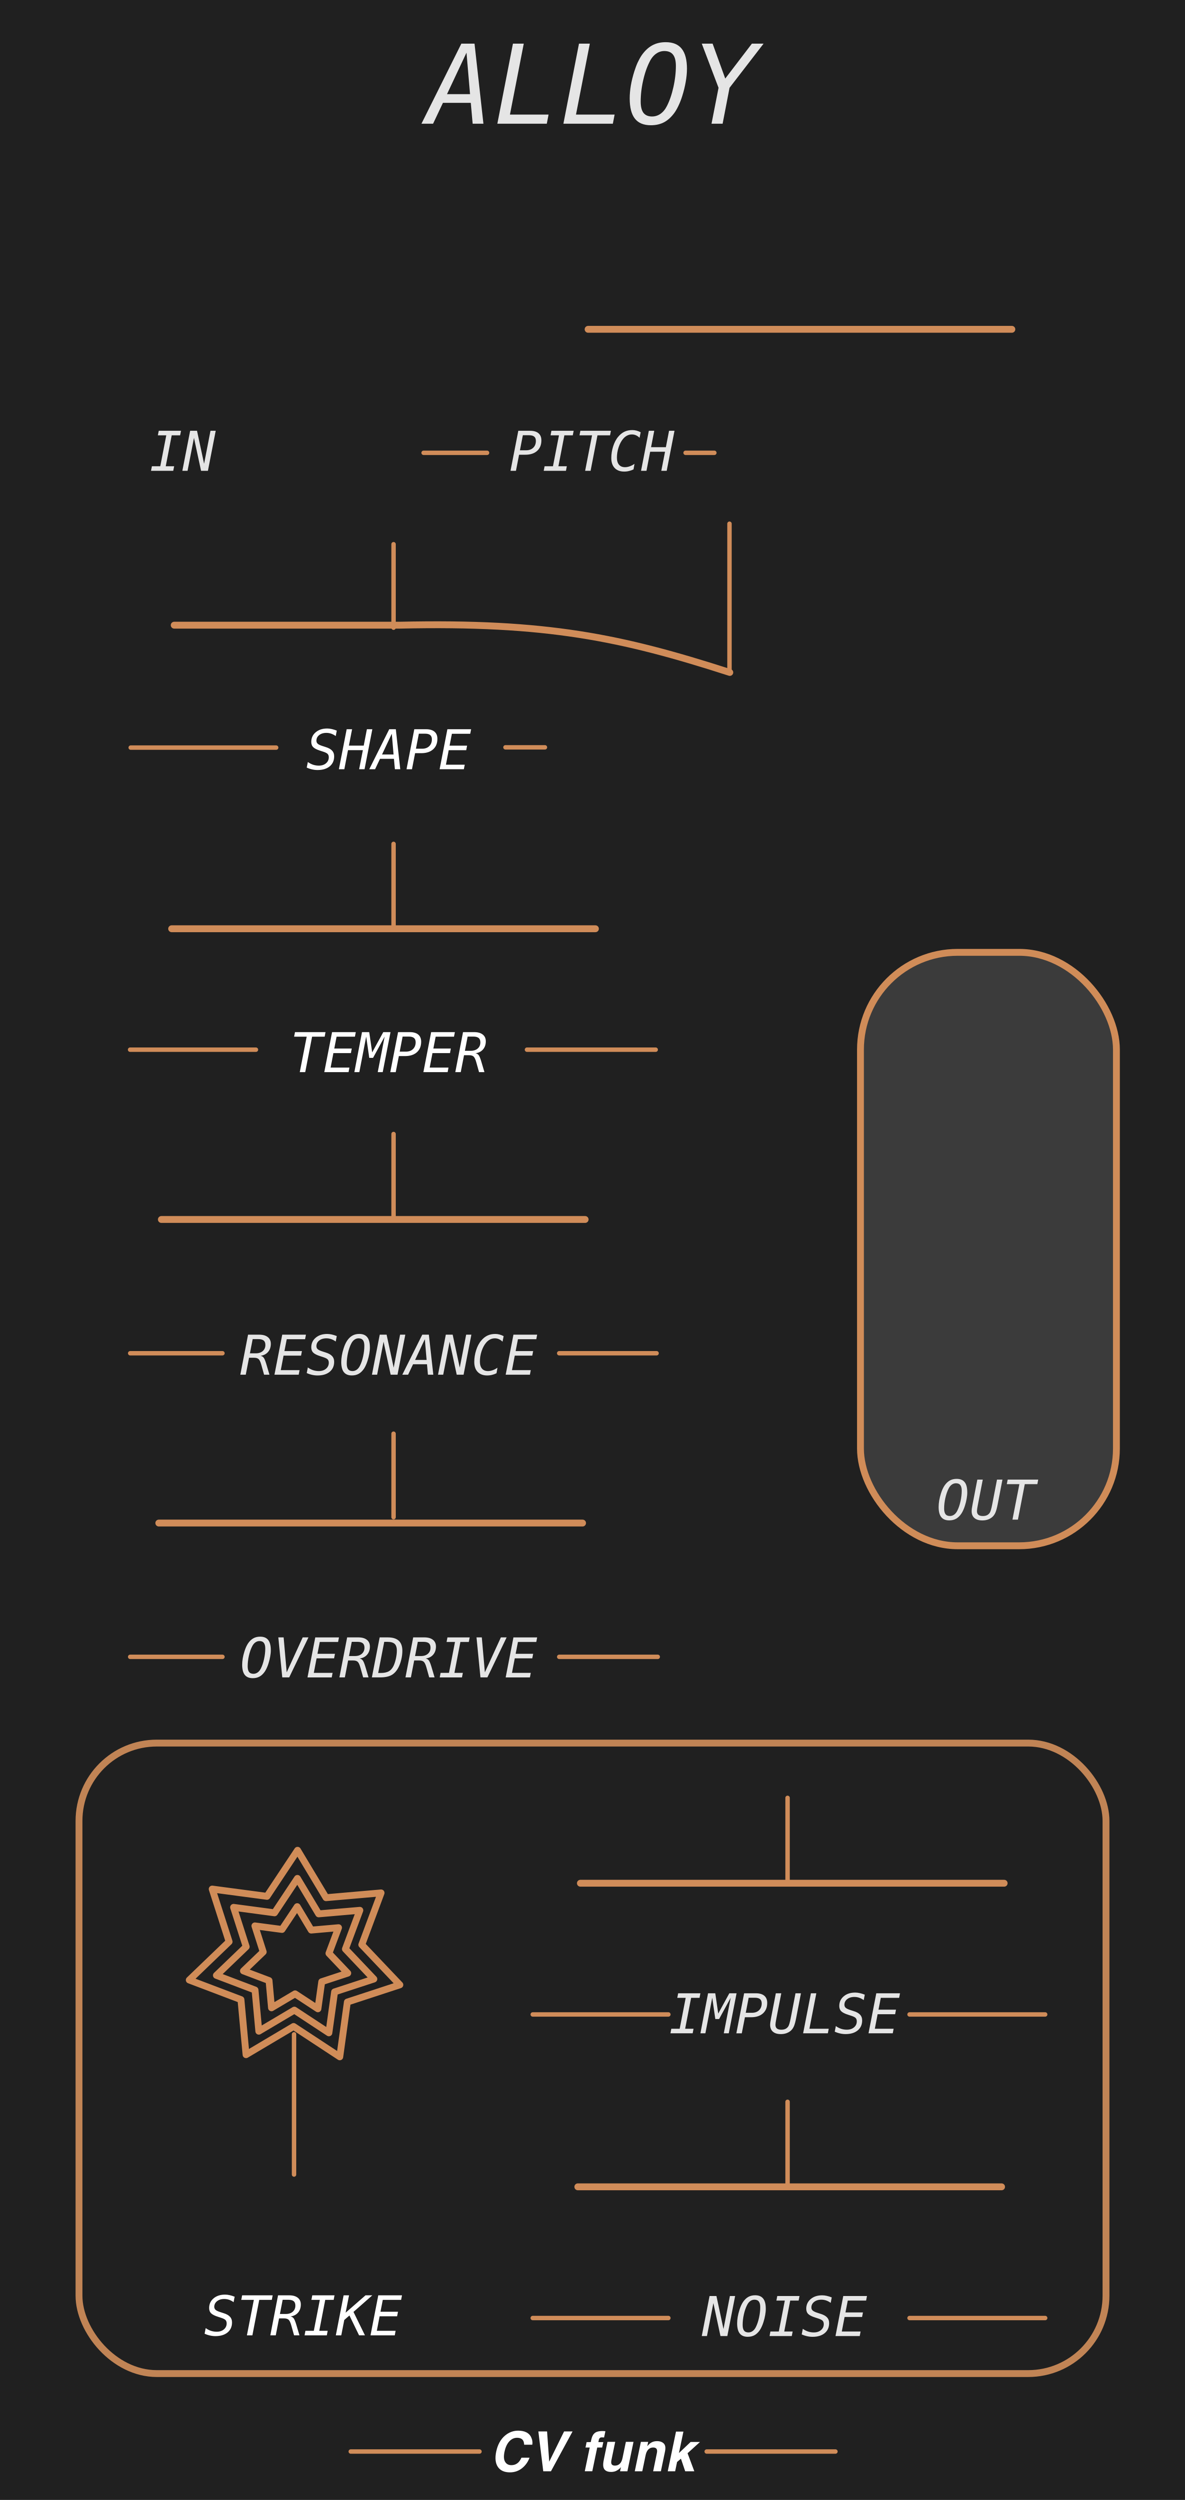 <?xml version="1.0" encoding="UTF-8" standalone="no"?>
<!-- Created with Inkscape (http://www.inkscape.org/) -->

<svg
   width="60.96mm"
   height="128.5mm"
   viewBox="0 0 60.96 128.5"
   version="1.1"
   id="svg8"
   inkscape:version="1.2 (dc2aeda, 2022-05-15)"
   sodipodi:docname="Alloy-dark.svg"
   xml:space="preserve"
   xmlns:inkscape="http://www.inkscape.org/namespaces/inkscape"
   xmlns:sodipodi="http://sodipodi.sourceforge.net/DTD/sodipodi-0.dtd"
   xmlns="http://www.w3.org/2000/svg"
   xmlns:svg="http://www.w3.org/2000/svg"
   xmlns:rdf="http://www.w3.org/1999/02/22-rdf-syntax-ns#"
   xmlns:cc="http://creativecommons.org/ns#"
   xmlns:dc="http://purl.org/dc/elements/1.1/"><defs
     id="defs2"><linearGradient
       id="_Linear1"
       x1="0"
       y1="0"
       x2="1"
       y2="-0.003"
       gradientUnits="userSpaceOnUse"
       gradientTransform="matrix(75.073,292.271,-293.023,74.88,36.974,42.144)"><stop
         offset="0"
         style="stop-color:#e6e6e6;stop-opacity:1"
         id="stop1" /><stop
         offset="1"
         style="stop-color:#e6e6e6;stop-opacity:0"
         id="stop2" /></linearGradient></defs><sodipodi:namedview
     id="base"
     pagecolor="#ffffff"
     bordercolor="#666666"
     borderopacity="1.0"
     inkscape:pageopacity="0.0"
     inkscape:pageshadow="2"
     inkscape:zoom="2.155626"
     inkscape:cx="115.04779"
     inkscape:cy="224.52874"
     inkscape:document-units="mm"
     inkscape:current-layer="svg8"
     showgrid="false"
     units="mm"
     inkscape:snap-bbox="true"
     inkscape:snap-page="true"
     inkscape:bbox-nodes="false"
     inkscape:snap-bbox-edge-midpoints="false"
     inkscape:window-width="1432"
     inkscape:window-height="916"
     inkscape:window-x="22"
     inkscape:window-y="38"
     inkscape:window-maximized="0"
     inkscape:snap-bbox-midpoints="true"
     inkscape:snap-nodes="false"
     inkscape:showpageshadow="2"
     inkscape:pagecheckerboard="0"
     inkscape:deskcolor="#d1d1d1"
     showguides="true" /><rect
     id="rect1"
     x="-0.1"
     y="-0.536"
     width="61.211"
     height="129.943"
     style="clip-rule:evenodd;display:inline;fill:#202020;fill-rule:evenodd;stroke-width:0.388;stroke-linejoin:round;stroke-miterlimit:1.5" /><rect
     style="fill:#3b3b3b;fill-opacity:1;stroke:#d08c58;stroke-width:0.353;stroke-linejoin:round;stroke-dasharray:none;stroke-opacity:1"
     id="rect2036"
     width="13.167"
     height="30.503"
     x="44.265"
     y="48.952"
     rx="5"
     ry="5" /><path
     id="path128"
     d="m 27.325,125.28 c 0.06,0.127 0.079,0.254 0.058,0.382 H 26.965 c -0.006,-0.098 -0.026,-0.172 -0.058,-0.222 -0.057,-0.089 -0.161,-0.134 -0.311,-0.134 -0.152,0 -0.286,0.063 -0.4,0.188 -0.114,0.125 -0.195,0.303 -0.243,0.532 -0.048,0.23 -0.038,0.401 0.032,0.516 0.069,0.114 0.175,0.171 0.318,0.171 0.147,0 0.27,-0.049 0.368,-0.147 0.054,-0.052 0.105,-0.132 0.155,-0.237 h 0.415 c -0.083,0.223 -0.213,0.405 -0.391,0.545 -0.178,0.139 -0.384,0.209 -0.618,0.209 -0.289,0 -0.496,-0.094 -0.622,-0.283 -0.125,-0.19 -0.153,-0.45 -0.084,-0.781 0.074,-0.357 0.225,-0.633 0.453,-0.826 0.199,-0.168 0.424,-0.253 0.676,-0.253 0.338,0 0.561,0.113 0.67,0.339 z"
     style="clip-rule:evenodd;fill:#ffffff;fill-rule:nonzero;stroke-width:0.356;stroke-linejoin:round;stroke-miterlimit:1.5" /><path
     id="path129"
     d="m 28.254,126.534 0.764,-1.554 h 0.436 l -1.111,2.047 h -0.396 l -0.252,-2.047 h 0.448 z"
     style="clip-rule:evenodd;fill:#ffffff;fill-rule:nonzero;stroke-width:0.356;stroke-linejoin:round;stroke-miterlimit:1.5" /><path
     id="path130"
     d="m 31.036,125.527 -0.059,0.279 h -0.254 l -0.254,1.22 h -0.386 l 0.254,-1.22 h -0.217 l 0.058,-0.279 h 0.213 l 0.02,-0.097 c 0.034,-0.162 0.084,-0.274 0.15,-0.335 0.076,-0.09 0.22,-0.136 0.436,-0.136 0.025,0 0.047,7.1e-4 0.066,0.002 0.02,10e-4 0.047,0.004 0.081,0.006 l -0.068,0.323 c -0.021,-0.003 -0.057,-0.005 -0.108,-0.006 -0.051,-0.001 -0.089,0.01 -0.114,0.035 -0.025,0.025 -0.04,0.052 -0.046,0.081 -0.006,0.03 -0.015,0.072 -0.027,0.128 z"
     style="clip-rule:evenodd;fill:#ffffff;fill-rule:nonzero;stroke-width:0.356;stroke-linejoin:round;stroke-miterlimit:1.5" /><path
     id="path131"
     d="m 31.943,126.813 c -0.004,0.005 -0.016,0.018 -0.036,0.042 -0.019,0.023 -0.04,0.043 -0.064,0.061 -0.073,0.056 -0.14,0.093 -0.201,0.114 -0.061,0.02 -0.13,0.031 -0.206,0.031 -0.219,0 -0.351,-0.08 -0.393,-0.241 -0.024,-0.089 -0.017,-0.22 0.019,-0.393 l 0.189,-0.913 h 0.397 l -0.189,0.913 c -0.018,0.086 -0.022,0.151 -0.011,0.194 0.019,0.077 0.081,0.115 0.184,0.115 0.133,0 0.235,-0.055 0.307,-0.164 0.038,-0.059 0.067,-0.137 0.087,-0.234 l 0.171,-0.824 h 0.393 l -0.315,1.513 h -0.377 z"
     style="clip-rule:evenodd;fill:#ffffff;fill-rule:nonzero;stroke-width:0.356;stroke-linejoin:round;stroke-miterlimit:1.5" /><path
     id="path132"
     d="m 33.789,126.106 c 0.017,-0.08 0.02,-0.141 0.007,-0.183 -0.022,-0.078 -0.086,-0.117 -0.193,-0.117 -0.132,0 -0.234,0.057 -0.306,0.171 -0.038,0.061 -0.067,0.137 -0.086,0.231 l -0.17,0.819 h -0.386 l 0.314,-1.511 h 0.375 l -0.046,0.221 c 0.066,-0.077 0.125,-0.134 0.177,-0.168 0.092,-0.061 0.2,-0.091 0.322,-0.091 0.154,0 0.27,0.041 0.351,0.123 0.08,0.082 0.101,0.218 0.062,0.407 l -0.212,1.019 h -0.398 z"
     style="clip-rule:evenodd;fill:#ffffff;fill-rule:nonzero;stroke-width:0.356;stroke-linejoin:round;stroke-miterlimit:1.5" /><path
     id="path133"
     d="m 34.83,126.551 -0.098,0.476 h -0.381 l 0.425,-2.04 h 0.381 l -0.23,1.103 0.602,-0.57 h 0.481 l -0.64,0.58 0.347,0.927 h -0.468 l -0.22,-0.647 z"
     style="clip-rule:evenodd;fill:#ffffff;fill-rule:nonzero;stroke-width:0.356;stroke-linejoin:round;stroke-miterlimit:1.5" /><path
     id="path134"
     d="m 18.044,126.012 h 6.622"
     style="clip-rule:evenodd;fill:none;fill-rule:evenodd;stroke:#d08c59;stroke-width:0.228px;stroke-linecap:round;stroke-linejoin:round;stroke-miterlimit:1.5" /><path
     id="path135"
     d="m 36.355,126.012 h 6.622"
     style="clip-rule:evenodd;fill:none;fill-rule:evenodd;stroke:#d08c59;stroke-width:0.228px;stroke-linecap:round;stroke-linejoin:round;stroke-miterlimit:1.5" /><g
     aria-label="ALLOY"
     id="text468"
     style="font-style:italic;font-size:5.644px;font-family:Menlo;-inkscape-font-specification:'Menlo Italic';text-align:center;text-anchor:middle;fill:#e5e5e5;stroke-width:0.706;stroke-linecap:round;stroke-linejoin:round;paint-order:fill markers stroke"><path
       d="m 23.998,2.707 -1.003,2.133 h 1.185 z M 23.733,2.244 h 0.678 l 0.458,4.115 h -0.554 l -0.096,-1.072 h -1.433 l -0.507,1.072 h -0.598 z"
       id="path520" /><path
       d="m 26.387,2.244 h 0.557 L 26.233,5.89 h 1.987 l -0.091,0.469 h -2.544 z"
       id="path522" /><path
       d="m 29.785,2.244 h 0.557 l -0.711,3.646 h 1.987 l -0.091,0.469 h -2.544 z"
       id="path524" /><path
       d="m 33.55,5.987 q 0.234,0 0.433,-0.141 0.198,-0.141 0.328,-0.402 0.204,-0.4 0.331,-0.967 0.127,-0.568 0.127,-1.091 0,-0.391 -0.146,-0.576 -0.143,-0.187 -0.446,-0.187 -0.234,0 -0.43,0.141 -0.196,0.141 -0.325,0.402 -0.209,0.405 -0.336,0.967 -0.127,0.562 -0.127,1.086 0,0.394 0.143,0.582 0.146,0.187 0.449,0.187 z M 35.339,3.547 q 0,0.303 -0.063,0.659 -0.061,0.356 -0.179,0.73 -0.08,0.254 -0.174,0.455 -0.091,0.201 -0.198,0.364 -0.243,0.35 -0.543,0.518 -0.3,0.165 -0.7,0.165 -0.554,0 -0.821,-0.339 -0.267,-0.339 -0.267,-1.045 0,-0.306 0.058,-0.656 0.061,-0.353 0.179,-0.728 0.08,-0.254 0.171,-0.455 0.094,-0.201 0.201,-0.364 0.243,-0.35 0.543,-0.515 0.3,-0.168 0.7,-0.168 0.557,0 0.824,0.339 0.27,0.336 0.27,1.039 z"
       id="path526" /><path
       d="m 36.102,2.244 h 0.557 l 0.65,1.794 1.37,-1.794 h 0.601 l -1.75,2.268 -0.356,1.847 h -0.571 l 0.361,-1.847 z"
       id="path528" /></g><g
     aria-label="IN"
     id="text744"
     style="font-style:italic;font-size:2.822px;font-family:Menlo;-inkscape-font-specification:'Menlo Italic';text-align:center;text-anchor:middle;opacity:1;fill:#e5e5e5;stroke-width:0.706;stroke-linecap:round;stroke-linejoin:round;paint-order:fill markers stroke"><path
       d="m 8.167,22.143 h 1.144 l -0.045,0.234 h -0.433 l -0.307,1.589 h 0.433 L 8.912,24.2 H 7.769 l 0.045,-0.234 h 0.431 l 0.309,-1.589 h -0.433 z"
       id="path1691" /><path
       d="m 9.782,22.143 h 0.353 l 0.364,1.694 0.329,-1.694 h 0.269 L 10.696,24.2 H 10.343 L 9.979,22.507 9.648,24.2 H 9.381 Z"
       id="path1693" /></g><g
     aria-label="PITCH"
     id="text748"
     style="font-style:italic;font-size:2.822px;font-family:Menlo;-inkscape-font-specification:'Menlo Italic';text-align:center;text-anchor:middle;opacity:1;fill:#e5e5e5;stroke-width:0.706;stroke-linecap:round;stroke-linejoin:round;paint-order:fill markers stroke"><path
       d="m 26.897,22.372 -0.15,0.773 h 0.322 q 0.227,0 0.362,-0.131 0.136,-0.132 0.136,-0.351 0,-0.149 -0.085,-0.219 -0.085,-0.072 -0.265,-0.072 z M 26.663,22.143 h 0.606 q 0.284,0 0.433,0.127 0.149,0.127 0.149,0.367 0,0.343 -0.22,0.54 -0.22,0.197 -0.606,0.197 H 26.703 l -0.161,0.827 h -0.28 z"
       id="path1696" /><path
       d="m 28.367,22.143 h 1.144 l -0.045,0.234 h -0.433 l -0.307,1.589 h 0.433 l -0.045,0.234 h -1.144 l 0.045,-0.234 h 0.431 l 0.309,-1.589 h -0.433 z"
       id="path1698" /><path
       d="m 29.856,22.143 h 1.571 l -0.045,0.234 h -0.646 L 30.382,24.2 h -0.281 l 0.356,-1.823 h -0.646 z"
       id="path1700" /><path
       d="m 32.59,24.127 q -0.116,0.057 -0.234,0.084 -0.117,0.029 -0.243,0.029 -0.317,0 -0.492,-0.183 -0.174,-0.183 -0.174,-0.514 0,-0.303 0.096,-0.601 0.096,-0.298 0.254,-0.486 0.147,-0.179 0.325,-0.265 0.178,-0.085 0.405,-0.085 0.11,0 0.219,0.029 0.109,0.029 0.212,0.084 l -0.057,0.285 q -0.088,-0.087 -0.186,-0.13 -0.098,-0.043 -0.208,-0.043 -0.131,0 -0.243,0.057 -0.112,0.055 -0.209,0.169 -0.143,0.169 -0.232,0.434 -0.087,0.265 -0.087,0.531 0,0.238 0.107,0.365 0.107,0.127 0.31,0.127 0.117,0 0.241,-0.044 0.125,-0.044 0.247,-0.128 z"
       id="path1702" /><path
       d="m 33.378,22.143 h 0.278 l -0.163,0.843 h 0.762 L 34.418,22.143 h 0.28 l -0.401,2.057 H 34.019 l 0.192,-0.98 h -0.765 l -0.189,0.98 h -0.28 z"
       id="path1704" /></g><g
     aria-label="SHAPE"
     id="text752"
     style="font-style:italic;font-size:2.822px;font-family:Menlo;-inkscape-font-specification:'Menlo Italic';text-align:center;text-anchor:middle;opacity:1;fill:#ffffff;stroke-width:0.706;stroke-linecap:round;stroke-linejoin:round;paint-order:fill markers stroke"><path
       d="m 17.325,37.553 -0.054,0.282 q -0.112,-0.081 -0.232,-0.123 -0.12,-0.041 -0.248,-0.041 -0.227,0 -0.371,0.113 -0.143,0.113 -0.143,0.288 0,0.098 0.068,0.158 0.068,0.061 0.245,0.116 l 0.167,0.054 q 0.225,0.069 0.328,0.185 0.105,0.114 0.105,0.292 0,0.324 -0.229,0.514 -0.229,0.189 -0.624,0.189 -0.143,0 -0.282,-0.032 -0.138,-0.03 -0.276,-0.092 l 0.057,-0.288 q 0.135,0.095 0.273,0.141 0.139,0.045 0.294,0.045 0.227,0 0.369,-0.121 0.142,-0.121 0.142,-0.307 0,-0.113 -0.061,-0.175 -0.061,-0.062 -0.244,-0.119 l -0.139,-0.045 q -0.254,-0.08 -0.356,-0.181 -0.101,-0.102 -0.101,-0.269 0,-0.305 0.227,-0.497 0.227,-0.194 0.594,-0.194 0.11,0 0.234,0.028 0.125,0.028 0.256,0.08 z"
       id="path1707"
       style="fill:#ffffff" /><path
       d="m 17.834,37.483 h 0.278 l -0.163,0.843 h 0.762 l 0.163,-0.843 h 0.28 l -0.401,2.057 h -0.278 l 0.192,-0.98 h -0.765 l -0.189,0.98 h -0.28 z"
       id="path1709"
       style="fill:#ffffff" /><path
       d="m 20.155,37.715 -0.502,1.067 h 0.593 z m -0.132,-0.232 h 0.339 l 0.229,2.057 h -0.277 l -0.048,-0.536 h -0.717 l -0.254,0.536 h -0.299 z"
       id="path1711"
       style="fill:#ffffff" /><path
       d="m 21.547,37.712 -0.15,0.773 h 0.322 q 0.227,0 0.362,-0.131 0.136,-0.132 0.136,-0.351 0,-0.149 -0.085,-0.219 -0.085,-0.072 -0.265,-0.072 z m -0.234,-0.229 h 0.606 q 0.284,0 0.433,0.127 0.149,0.127 0.149,0.367 0,0.343 -0.22,0.54 -0.22,0.197 -0.606,0.197 h -0.321 l -0.161,0.827 h -0.28 z"
       id="path1713"
       style="fill:#ffffff" /><path
       d="m 23.015,37.483 h 1.22 l -0.045,0.234 h -0.943 l -0.119,0.609 h 0.9 l -0.044,0.234 h -0.901 l -0.143,0.746 h 0.967 l -0.045,0.234 h -1.247 z"
       id="path1715"
       style="fill:#ffffff" /></g><g
     aria-label="RESONANCE"
     id="text760"
     style="font-style:italic;font-size:2.822px;font-family:Menlo;-inkscape-font-specification:'Menlo Italic';text-align:center;text-anchor:middle;opacity:1;fill:#e5e5e5;stroke-width:0.706;stroke-linecap:round;stroke-linejoin:round;paint-order:fill markers stroke"><path
       d="m 13.402,69.69 q 0.099,0.019 0.158,0.092 0.061,0.073 0.135,0.317 l 0.167,0.562 h -0.277 l -0.146,-0.52 q -0.061,-0.215 -0.136,-0.282 -0.074,-0.068 -0.226,-0.068 H 12.812 l -0.169,0.87 H 12.363 l 0.398,-2.057 h 0.573 q 0.285,0 0.441,0.124 0.157,0.123 0.157,0.347 0,0.252 -0.143,0.418 -0.142,0.165 -0.387,0.197 z m -0.404,-0.857 -0.141,0.73 h 0.302 q 0.225,0 0.358,-0.117 0.135,-0.119 0.135,-0.314 0,-0.154 -0.087,-0.226 -0.087,-0.073 -0.274,-0.073 z"
       id="path1733" /><path
       d="m 14.519,68.604 h 1.22 l -0.045,0.234 h -0.943 l -0.119,0.609 h 0.9 l -0.044,0.234 h -0.901 l -0.143,0.746 h 0.967 l -0.045,0.234 h -1.247 z"
       id="path1735" /><path
       d="m 17.325,68.674 -0.054,0.282 q -0.112,-0.081 -0.232,-0.123 -0.12,-0.041 -0.248,-0.041 -0.227,0 -0.371,0.113 -0.143,0.113 -0.143,0.288 0,0.098 0.068,0.158 0.068,0.061 0.245,0.116 l 0.167,0.054 q 0.225,0.069 0.328,0.185 0.105,0.114 0.105,0.292 0,0.324 -0.229,0.514 -0.229,0.189 -0.624,0.189 -0.143,0 -0.282,-0.032 -0.138,-0.03 -0.276,-0.092 l 0.057,-0.288 q 0.135,0.095 0.273,0.141 0.139,0.045 0.294,0.045 0.227,0 0.369,-0.121 0.142,-0.121 0.142,-0.307 0,-0.113 -0.061,-0.175 -0.061,-0.062 -0.244,-0.119 l -0.139,-0.045 q -0.254,-0.08 -0.356,-0.181 -0.101,-0.102 -0.101,-0.269 0,-0.305 0.227,-0.497 0.227,-0.194 0.594,-0.194 0.11,0 0.234,0.028 0.125,0.028 0.256,0.08 z"
       id="path1737" /><path
       d="m 18.135,70.475 q 0.117,0 0.216,-0.07 0.099,-0.07 0.164,-0.201 0.102,-0.2 0.165,-0.484 0.063,-0.284 0.063,-0.546 0,-0.196 -0.073,-0.288 -0.072,-0.094 -0.223,-0.094 -0.117,0 -0.215,0.07 -0.098,0.07 -0.163,0.201 -0.105,0.203 -0.168,0.484 -0.063,0.281 -0.063,0.543 0,0.197 0.072,0.291 0.073,0.094 0.225,0.094 z m 0.894,-1.22 q 0,0.152 -0.032,0.329 -0.03,0.178 -0.09,0.365 -0.04,0.127 -0.087,0.227 -0.045,0.101 -0.099,0.182 -0.121,0.175 -0.271,0.259 -0.15,0.083 -0.35,0.083 -0.277,0 -0.411,-0.169 -0.134,-0.169 -0.134,-0.522 0,-0.153 0.029,-0.328 0.03,-0.176 0.09,-0.364 0.04,-0.127 0.085,-0.227 0.047,-0.101 0.101,-0.182 0.121,-0.175 0.271,-0.258 0.15,-0.084 0.35,-0.084 0.278,0 0.412,0.169 0.135,0.168 0.135,0.52 z"
       id="path1739" /><path
       d="m 19.535,68.604 h 0.353 l 0.364,1.694 0.329,-1.694 h 0.269 l -0.401,2.057 h -0.353 l -0.364,-1.694 -0.331,1.694 h -0.267 z"
       id="path1741" /><path
       d="m 21.855,68.836 -0.502,1.067 h 0.593 z m -0.132,-0.232 h 0.339 l 0.229,2.057 h -0.277 l -0.048,-0.536 h -0.717 l -0.254,0.536 H 20.696 Z"
       id="path1743" /><path
       d="m 22.934,68.604 h 0.353 l 0.364,1.694 0.329,-1.694 h 0.269 l -0.401,2.057 h -0.353 l -0.364,-1.694 -0.331,1.694 h -0.267 z"
       id="path1745" /><path
       d="m 25.541,70.588 q -0.116,0.057 -0.234,0.084 -0.117,0.029 -0.243,0.029 -0.317,0 -0.492,-0.183 -0.174,-0.183 -0.174,-0.514 0,-0.303 0.096,-0.601 0.096,-0.298 0.254,-0.486 0.147,-0.179 0.325,-0.265 0.178,-0.085 0.405,-0.085 0.11,0 0.219,0.029 0.109,0.029 0.212,0.084 l -0.057,0.285 q -0.088,-0.087 -0.186,-0.13 -0.098,-0.043 -0.208,-0.043 -0.131,0 -0.243,0.057 -0.112,0.055 -0.209,0.169 -0.143,0.169 -0.232,0.434 -0.087,0.265 -0.087,0.531 0,0.238 0.107,0.365 0.107,0.127 0.31,0.127 0.117,0 0.241,-0.044 0.125,-0.044 0.247,-0.128 z"
       id="path1747" /><path
       d="m 26.413,68.604 h 1.22 l -0.045,0.234 h -0.943 l -0.119,0.609 h 0.9 l -0.044,0.234 h -0.901 l -0.143,0.746 h 0.967 l -0.045,0.234 h -1.247 z"
       id="path1749" /></g><g
     aria-label="OVERDRIVE"
     id="text764"
     style="font-style:italic;font-size:2.822px;font-family:Menlo;-inkscape-font-specification:'Menlo Italic';text-align:center;text-anchor:middle;opacity:1;fill:#e5e5e5;stroke-width:0.706;stroke-linecap:round;stroke-linejoin:round;paint-order:fill markers stroke"><path
       d="m 13.038,86.036 q 0.117,0 0.216,-0.07 0.099,-0.07 0.164,-0.201 0.102,-0.2 0.165,-0.484 0.063,-0.284 0.063,-0.546 0,-0.196 -0.073,-0.288 -0.072,-0.094 -0.223,-0.094 -0.117,0 -0.215,0.07 -0.098,0.07 -0.163,0.201 -0.105,0.203 -0.168,0.484 -0.063,0.281 -0.063,0.543 0,0.197 0.072,0.291 0.073,0.094 0.225,0.094 z m 0.894,-1.22 q 0,0.152 -0.032,0.329 -0.03,0.178 -0.09,0.365 -0.04,0.127 -0.087,0.227 -0.045,0.101 -0.099,0.182 -0.121,0.175 -0.271,0.259 -0.15,0.083 -0.35,0.083 -0.277,0 -0.411,-0.169 -0.134,-0.169 -0.134,-0.522 0,-0.153 0.029,-0.328 0.03,-0.176 0.09,-0.364 0.04,-0.127 0.085,-0.227 0.047,-0.101 0.101,-0.182 0.121,-0.175 0.271,-0.258 0.15,-0.084 0.35,-0.084 0.278,0 0.412,0.169 0.135,0.168 0.135,0.52 z"
       id="path1752" /><path
       d="m 14.748,85.96 0.824,-1.796 h 0.296 l -0.991,2.057 h -0.356 l -0.203,-2.057 h 0.273 z"
       id="path1754" /><path
       d="m 16.218,84.165 h 1.22 l -0.045,0.234 h -0.943 l -0.119,0.609 h 0.9 l -0.044,0.234 h -0.901 l -0.143,0.746 h 0.967 l -0.045,0.234 h -1.247 z"
       id="path1756" /><path
       d="m 18.499,85.25 q 0.099,0.019 0.158,0.092 0.061,0.073 0.135,0.317 l 0.167,0.562 h -0.277 l -0.146,-0.52 q -0.061,-0.215 -0.136,-0.282 -0.074,-0.068 -0.226,-0.068 H 17.909 l -0.169,0.87 H 17.46 l 0.398,-2.057 h 0.573 q 0.285,0 0.441,0.124 0.157,0.123 0.157,0.347 0,0.252 -0.143,0.418 -0.142,0.165 -0.387,0.197 z m -0.404,-0.857 -0.141,0.73 h 0.302 q 0.225,0 0.358,-0.117 0.135,-0.119 0.135,-0.314 0,-0.154 -0.087,-0.226 -0.087,-0.073 -0.274,-0.073 z"
       id="path1758" /><path
       d="m 19.589,85.993 q 0.255,0 0.409,-0.085 0.154,-0.087 0.248,-0.281 0.074,-0.158 0.121,-0.378 0.048,-0.22 0.048,-0.404 0,-0.243 -0.113,-0.347 -0.113,-0.105 -0.379,-0.105 h -0.157 l -0.311,1.6 z m 0.361,-1.829 q 0.376,0 0.562,0.171 0.187,0.171 0.187,0.518 0,0.223 -0.058,0.46 -0.058,0.237 -0.156,0.42 -0.143,0.263 -0.358,0.376 -0.214,0.112 -0.579,0.112 h -0.418 l 0.401,-2.057 z"
       id="path1760" /><path
       d="m 21.897,85.25 q 0.099,0.019 0.158,0.092 0.061,0.073 0.135,0.317 l 0.167,0.562 h -0.277 l -0.146,-0.52 q -0.061,-0.215 -0.136,-0.282 -0.074,-0.068 -0.226,-0.068 h -0.265 l -0.169,0.87 h -0.28 l 0.398,-2.057 h 0.573 q 0.285,0 0.441,0.124 0.157,0.123 0.157,0.347 0,0.252 -0.143,0.418 -0.142,0.165 -0.387,0.197 z m -0.404,-0.857 -0.141,0.73 h 0.302 q 0.225,0 0.358,-0.117 0.135,-0.119 0.135,-0.314 0,-0.154 -0.087,-0.226 -0.087,-0.073 -0.274,-0.073 z"
       id="path1762" /><path
       d="m 23.018,84.165 h 1.144 l -0.045,0.234 h -0.433 l -0.307,1.589 h 0.433 l -0.045,0.234 h -1.144 l 0.045,-0.234 h 0.431 l 0.309,-1.589 h -0.433 z"
       id="path1764" /><path
       d="m 24.943,85.96 0.824,-1.796 h 0.296 l -0.991,2.057 h -0.356 l -0.203,-2.057 h 0.273 z"
       id="path1766" /><path
       d="m 26.413,84.165 h 1.22 l -0.045,0.234 h -0.943 l -0.119,0.609 h 0.9 l -0.044,0.234 h -0.901 l -0.143,0.746 h 0.967 l -0.045,0.234 h -1.247 z"
       id="path1768" /></g><g
     aria-label="OUT"
     id="text768"
     style="font-style:italic;font-size:2.822px;font-family:Menlo;-inkscape-font-specification:'Menlo Italic';text-align:center;text-anchor:middle;opacity:1;fill:#e5e5e5;stroke-width:0.706;stroke-linecap:round;stroke-linejoin:round;paint-order:fill markers stroke"
     transform="translate(0.315)"><path
       d="m 48.551,77.925 q 0.117,0 0.216,-0.07 0.099,-0.07 0.164,-0.201 0.102,-0.2 0.165,-0.484 0.063,-0.284 0.063,-0.546 0,-0.196 -0.073,-0.288 -0.072,-0.094 -0.223,-0.094 -0.117,0 -0.215,0.07 -0.098,0.07 -0.163,0.201 -0.105,0.203 -0.168,0.484 -0.063,0.281 -0.063,0.543 0,0.197 0.072,0.291 0.073,0.094 0.225,0.094 z m 0.894,-1.22 q 0,0.152 -0.032,0.329 -0.03,0.178 -0.09,0.365 -0.04,0.127 -0.087,0.227 -0.045,0.101 -0.099,0.182 -0.121,0.175 -0.271,0.259 -0.15,0.083 -0.35,0.083 -0.277,0 -0.411,-0.169 -0.134,-0.169 -0.134,-0.522 0,-0.153 0.029,-0.328 0.03,-0.176 0.09,-0.364 0.04,-0.127 0.085,-0.227 0.047,-0.101 0.101,-0.182 0.121,-0.175 0.271,-0.258 0.15,-0.084 0.35,-0.084 0.278,0 0.412,0.169 0.135,0.168 0.135,0.52 z"
       id="path1812" /><path
       d="m 49.717,77.322 0.245,-1.268 h 0.28 l -0.247,1.268 q -0.003,0.018 -0.011,0.057 -0.041,0.212 -0.041,0.294 0,0.127 0.074,0.19 0.076,0.063 0.227,0.063 0.123,0 0.208,-0.039 0.085,-0.04 0.147,-0.125 0.03,-0.043 0.061,-0.146 0.032,-0.105 0.069,-0.294 l 0.245,-1.268 h 0.28 l -0.245,1.268 q -0.058,0.302 -0.124,0.444 -0.065,0.141 -0.172,0.227 -0.098,0.077 -0.223,0.119 -0.125,0.04 -0.271,0.04 -0.265,0 -0.408,-0.124 -0.142,-0.124 -0.142,-0.353 0,-0.051 0.011,-0.138 0.012,-0.087 0.037,-0.215 z"
       id="path1814" /><path
       d="m 51.523,76.054 h 1.571 l -0.045,0.234 h -0.646 l -0.353,1.823 h -0.281 l 0.356,-1.823 H 51.478 Z"
       id="path1816" /></g><g
     aria-label="IMPULSE"
     id="text772"
     style="font-style:italic;font-size:2.822px;font-family:Menlo;-inkscape-font-specification:'Menlo Italic';text-align:center;text-anchor:middle;opacity:1;fill:#e5e5e5;stroke-width:0.706;stroke-linecap:round;stroke-linejoin:round;paint-order:fill markers stroke"><path
       d="m 34.887,102.458 h 1.144 l -0.045,0.234 h -0.433 l -0.307,1.589 H 35.678 l -0.045,0.234 h -1.144 l 0.045,-0.234 h 0.431 l 0.309,-1.589 h -0.433 z"
       id="path1771" /><path
       d="m 36.425,102.458 h 0.371 l 0.152,1.042 0.571,-1.042 h 0.372 l -0.401,2.057 h -0.256 l 0.356,-1.829 -0.598,1.096 h -0.194 l -0.158,-1.096 -0.353,1.829 h -0.256 z"
       id="path1773" /><path
       d="m 38.514,102.687 -0.15,0.773 h 0.322 q 0.227,0 0.362,-0.131 0.136,-0.132 0.136,-0.351 0,-0.149 -0.085,-0.219 -0.085,-0.072 -0.265,-0.072 z m -0.234,-0.229 h 0.606 q 0.284,0 0.433,0.127 0.149,0.127 0.149,0.367 0,0.343 -0.22,0.54 -0.22,0.197 -0.606,0.197 h -0.321 l -0.161,0.827 h -0.28 z"
       id="path1775" /><path
       d="m 39.666,103.726 0.245,-1.268 h 0.28 l -0.247,1.268 q -0.003,0.018 -0.011,0.057 -0.041,0.212 -0.041,0.294 0,0.127 0.074,0.19 0.076,0.063 0.227,0.063 0.123,0 0.208,-0.039 0.085,-0.04 0.147,-0.125 0.03,-0.043 0.061,-0.146 0.032,-0.105 0.069,-0.294 l 0.245,-1.268 h 0.28 l -0.245,1.268 q -0.058,0.302 -0.124,0.444 -0.065,0.141 -0.172,0.227 -0.098,0.077 -0.223,0.119 -0.125,0.04 -0.271,0.04 -0.265,0 -0.408,-0.124 -0.142,-0.124 -0.142,-0.353 0,-0.051 0.011,-0.138 0.012,-0.087 0.037,-0.215 z"
       id="path1777" /><path
       d="m 41.716,102.458 h 0.278 l -0.356,1.823 h 0.994 l -0.045,0.234 h -1.272 z"
       id="path1779" /><path
       d="m 44.487,102.528 -0.054,0.282 q -0.112,-0.081 -0.232,-0.123 -0.12,-0.041 -0.248,-0.041 -0.227,0 -0.371,0.113 -0.143,0.113 -0.143,0.288 0,0.098 0.068,0.158 0.068,0.061 0.245,0.116 l 0.167,0.054 q 0.225,0.069 0.328,0.185 0.105,0.114 0.105,0.292 0,0.324 -0.229,0.514 -0.229,0.189 -0.624,0.189 -0.143,0 -0.282,-0.032 -0.138,-0.03 -0.276,-0.092 l 0.057,-0.288 q 0.135,0.095 0.273,0.141 0.139,0.045 0.294,0.045 0.227,0 0.369,-0.121 0.142,-0.121 0.142,-0.307 0,-0.113 -0.061,-0.175 -0.061,-0.062 -0.244,-0.119 l -0.139,-0.045 q -0.254,-0.08 -0.356,-0.181 -0.101,-0.102 -0.101,-0.269 0,-0.305 0.227,-0.497 0.227,-0.194 0.594,-0.194 0.11,0 0.234,0.028 0.125,0.028 0.256,0.08 z"
       id="path1781" /><path
       d="m 45.079,102.458 h 1.22 l -0.045,0.234 H 45.311 l -0.119,0.609 h 0.9 l -0.044,0.234 h -0.901 l -0.143,0.746 h 0.967 l -0.045,0.234 h -1.247 z"
       id="path1783" /></g><g
     aria-label="NOISE"
     id="text776"
     style="font-style:italic;font-size:2.822px;font-family:Menlo;-inkscape-font-specification:'Menlo Italic';text-align:center;text-anchor:middle;opacity:1;fill:#e5e5e5;stroke-width:0.706;stroke-linecap:round;stroke-linejoin:round;paint-order:fill markers stroke"><path
       d="m 36.502,118.019 h 0.353 l 0.364,1.694 0.329,-1.694 h 0.269 l -0.401,2.057 h -0.353 l -0.364,-1.694 -0.331,1.694 h -0.267 z"
       id="path1786" /><path
       d="m 38.501,119.89 q 0.117,0 0.216,-0.07 0.099,-0.07 0.164,-0.201 0.102,-0.2 0.165,-0.484 0.063,-0.284 0.063,-0.546 0,-0.196 -0.073,-0.288 -0.072,-0.094 -0.223,-0.094 -0.117,0 -0.215,0.07 -0.098,0.07 -0.163,0.201 -0.105,0.203 -0.168,0.484 -0.063,0.281 -0.063,0.543 0,0.197 0.072,0.291 0.073,0.094 0.225,0.094 z m 0.894,-1.22 q 0,0.152 -0.032,0.329 -0.03,0.178 -0.09,0.365 -0.04,0.127 -0.087,0.227 -0.045,0.101 -0.099,0.182 -0.121,0.175 -0.271,0.259 -0.15,0.083 -0.35,0.083 -0.277,0 -0.411,-0.17 -0.134,-0.169 -0.134,-0.522 0,-0.153 0.029,-0.328 0.03,-0.176 0.09,-0.364 0.04,-0.127 0.085,-0.227 0.047,-0.101 0.101,-0.182 0.121,-0.175 0.271,-0.258 0.15,-0.084 0.35,-0.084 0.278,0 0.412,0.17 0.135,0.168 0.135,0.52 z"
       id="path1788" /><path
       d="m 39.985,118.019 h 1.144 l -0.045,0.234 h -0.433 l -0.307,1.589 h 0.433 l -0.045,0.234 h -1.144 l 0.045,-0.234 h 0.431 l 0.309,-1.589 h -0.433 z"
       id="path1790" /><path
       d="m 42.788,118.089 -0.054,0.282 q -0.112,-0.081 -0.232,-0.123 -0.12,-0.041 -0.248,-0.041 -0.227,0 -0.371,0.113 -0.143,0.113 -0.143,0.288 0,0.098 0.068,0.158 0.068,0.061 0.245,0.116 l 0.167,0.054 q 0.225,0.069 0.328,0.185 0.105,0.114 0.105,0.292 0,0.324 -0.229,0.514 -0.229,0.189 -0.624,0.189 -0.143,0 -0.282,-0.032 -0.138,-0.03 -0.276,-0.092 l 0.057,-0.288 q 0.135,0.095 0.273,0.141 0.139,0.045 0.294,0.045 0.227,0 0.369,-0.121 0.142,-0.121 0.142,-0.307 0,-0.113 -0.061,-0.175 -0.061,-0.062 -0.244,-0.119 l -0.139,-0.045 q -0.254,-0.08 -0.356,-0.181 -0.101,-0.102 -0.101,-0.269 0,-0.305 0.227,-0.497 0.227,-0.194 0.594,-0.194 0.11,0 0.234,0.028 0.125,0.028 0.256,0.08 z"
       id="path1792" /><path
       d="m 43.38,118.019 h 1.22 l -0.045,0.234 H 43.612 l -0.119,0.609 h 0.9 l -0.044,0.234 h -0.901 l -0.143,0.746 h 0.967 l -0.045,0.234 h -1.247 z"
       id="path1794" /></g><path
     id="path1651"
     d="m 28.767,69.559 h 5.009"
     style="clip-rule:evenodd;fill:none;fill-rule:evenodd;stroke:#d08c59;stroke-width:0.228;stroke-linecap:round;stroke-linejoin:round;stroke-miterlimit:1.5;stroke-dasharray:none" /><path
     id="path1653"
     d="M 6.697,69.559 H 11.443"
     style="clip-rule:evenodd;fill:none;fill-rule:evenodd;stroke:#d08c59;stroke-width:0.228px;stroke-linecap:round;stroke-linejoin:round;stroke-miterlimit:1.5" /><path
     id="path1655"
     d="m 28.768,85.164 h 5.068"
     style="clip-rule:evenodd;fill:none;fill-rule:evenodd;stroke:#d08c59;stroke-width:0.228;stroke-linecap:round;stroke-linejoin:round;stroke-miterlimit:1.5;stroke-dasharray:none" /><path
     id="path1657"
     d="M 6.697,85.164 H 11.443"
     style="clip-rule:evenodd;fill:none;fill-rule:evenodd;stroke:#d08c59;stroke-width:0.228px;stroke-linecap:round;stroke-linejoin:round;stroke-miterlimit:1.5" /><path
     id="path1659"
     d="M 27.109,53.955 H 33.731"
     style="clip-rule:evenodd;fill:none;fill-rule:evenodd;stroke:#d08c59;stroke-width:0.228;stroke-linecap:round;stroke-linejoin:round;stroke-miterlimit:1.5;stroke-dasharray:none" /><path
     id="path1661"
     d="M 6.692,53.955 H 13.166"
     style="clip-rule:evenodd;fill:none;fill-rule:evenodd;stroke:#d08c59;stroke-width:0.228px;stroke-linecap:round;stroke-linejoin:round;stroke-miterlimit:1.5" /><path
     id="path1663"
     d="m 46.79,103.546 h 6.977"
     style="clip-rule:evenodd;fill:none;fill-rule:evenodd;stroke:#d08c59;stroke-width:0.228;stroke-linecap:round;stroke-linejoin:round;stroke-miterlimit:1.5;stroke-dasharray:none" /><path
     id="path1665"
     d="m 27.406,103.546 h 6.977"
     style="clip-rule:evenodd;fill:none;fill-rule:evenodd;stroke:#d08c59;stroke-width:0.228px;stroke-linecap:round;stroke-linejoin:round;stroke-miterlimit:1.5" /><path
     id="path1667"
     d="m 46.79,119.15 h 6.977"
     style="clip-rule:evenodd;fill:none;fill-rule:evenodd;stroke:#d08c59;stroke-width:0.228;stroke-linecap:round;stroke-linejoin:round;stroke-miterlimit:1.5;stroke-dasharray:none" /><path
     id="path1669"
     d="m 27.406,119.15 h 6.977"
     style="clip-rule:evenodd;fill:none;fill-rule:evenodd;stroke:#d08c59;stroke-width:0.228px;stroke-linecap:round;stroke-linejoin:round;stroke-miterlimit:1.5" /><path
     id="path1671"
     d="m 15.126,104.567 v 7.207"
     style="clip-rule:evenodd;fill:none;fill-rule:evenodd;stroke:#d08c59;stroke-width:0.228px;stroke-linecap:round;stroke-linejoin:round;stroke-miterlimit:1.5" /><path
     id="path1673"
     d="M 8.962,32.135 H 20.562 c 7.563,-0.167 11.38,0.627 16.981,2.43"
     style="clip-rule:evenodd;fill:none;fill-rule:evenodd;stroke:#d08c59;stroke-width:0.353;stroke-linecap:round;stroke-linejoin:round;stroke-miterlimit:1.5;stroke-dasharray:none"
     sodipodi:nodetypes="ccc" /><path
     id="path1675"
     d="M 8.83,47.739 H 30.63"
     style="clip-rule:evenodd;fill:none;fill-rule:evenodd;stroke:#d08c59;stroke-width:0.353;stroke-linecap:round;stroke-linejoin:round;stroke-miterlimit:1.5;stroke-dasharray:none" /><path
     id="path1677"
     d="M 8.301,62.683 H 30.101"
     style="clip-rule:evenodd;fill:none;fill-rule:evenodd;stroke:#d08c59;stroke-width:0.353;stroke-linecap:round;stroke-linejoin:round;stroke-miterlimit:1.5;stroke-dasharray:none" /><path
     id="path1679"
     d="M 8.169,78.287 H 29.969"
     style="clip-rule:evenodd;fill:none;fill-rule:evenodd;stroke:#d08c59;stroke-width:0.353;stroke-linecap:round;stroke-linejoin:round;stroke-miterlimit:1.5;stroke-dasharray:none" /><path
     id="path1681"
     d="m 29.857,96.801 h 21.8"
     style="clip-rule:evenodd;fill:none;fill-rule:evenodd;stroke:#d08c59;stroke-width:0.353;stroke-linecap:round;stroke-linejoin:round;stroke-miterlimit:1.5;stroke-dasharray:none" /><path
     id="path1683"
     d="M 29.725,112.406 H 51.524"
     style="clip-rule:evenodd;fill:none;fill-rule:evenodd;stroke:#d08c59;stroke-width:0.353;stroke-linecap:round;stroke-linejoin:round;stroke-miterlimit:1.5;stroke-dasharray:none" /><path
     id="path1687"
     d="M 21.792,23.275 H 25.056"
     style="clip-rule:evenodd;fill:none;fill-rule:evenodd;stroke:#d08c59;stroke-width:0.228px;stroke-linecap:round;stroke-linejoin:round;stroke-miterlimit:1.5"
     sodipodi:nodetypes="cc" /><path
     id="path1689"
     d="M 30.254,16.927 H 52.053"
     style="clip-rule:evenodd;fill:none;fill-rule:evenodd;stroke:#d08c59;stroke-width:0.353;stroke-linecap:round;stroke-linejoin:round;stroke-miterlimit:1.5;stroke-dasharray:none" /><rect
     style="opacity:1;fill:none;stroke:#c18455;stroke-width:0.353;stroke-linecap:round;stroke-linejoin:round;stroke-dasharray:none;stroke-opacity:1;paint-order:fill markers stroke"
     id="rect1879"
     width="52.832"
     height="32.408"
     x="4.064"
     y="89.597"
     rx="4"
     ry="4" /><path
     sodipodi:type="star"
     style="fill:none;fill-opacity:1;stroke:#d08c58;stroke-width:0.551;stroke-linecap:round;stroke-linejoin:round;stroke-dasharray:none;stroke-opacity:1;paint-order:fill markers stroke"
     id="path466"
     inkscape:flatsided="false"
     sodipodi:sides="7"
     sodipodi:cx="10.414905"
     sodipodi:cy="94.25489"
     sodipodi:r1="5.4656377"
     sodipodi:r2="8.6756153"
     sodipodi:arg1="0.3470616"
     sodipodi:arg2="0.79586055"
     inkscape:rounded="-1.3530843e-16"
     inkscape:randomized="0"
     d="m 15.555,96.114 0.93,4.339 -4.319,-1.021 -2.813,3.433 -1.895,-4.013 -4.438,-0.059 1.956,-3.983 -2.721,-3.506 4.334,-0.954 1.045,-4.313 3.448,2.794 4.024,-1.873 -0.034,4.438 3.973,1.978 z"
     inkscape:transform-center-x="0.18490893"
     inkscape:transform-center-y="-0.55562329"
     transform="matrix(0.602,0.219,-0.219,0.602,29.554,41.641)" /><path
     sodipodi:type="star"
     style="fill:none;fill-opacity:1;stroke:#d08c58;stroke-width:0.737;stroke-linecap:round;stroke-linejoin:round;stroke-dasharray:none;stroke-opacity:1;paint-order:fill markers stroke"
     id="path5604"
     inkscape:flatsided="false"
     sodipodi:sides="7"
     sodipodi:cx="10.414905"
     sodipodi:cy="94.25489"
     sodipodi:r1="5.4656377"
     sodipodi:r2="8.6756153"
     sodipodi:arg1="0.3470616"
     sodipodi:arg2="0.79586055"
     inkscape:rounded="-1.3530843e-16"
     inkscape:randomized="0"
     d="m 15.555,96.114 0.93,4.339 -4.319,-1.021 -2.813,3.433 -1.895,-4.013 -4.438,-0.059 1.956,-3.983 -2.721,-3.506 4.334,-0.954 1.045,-4.313 3.448,2.794 4.024,-1.873 -0.034,4.438 3.973,1.978 z"
     inkscape:transform-center-x="0.13832377"
     inkscape:transform-center-y="-0.41555035"
     transform="matrix(0.45,0.164,-0.164,0.45,25.975,56.584)" /><path
     sodipodi:type="star"
     style="fill:none;fill-opacity:1;stroke:#d08c58;stroke-width:1.112;stroke-linecap:round;stroke-linejoin:round;stroke-dasharray:none;stroke-opacity:1;paint-order:fill markers stroke"
     id="path5606"
     inkscape:flatsided="false"
     sodipodi:sides="7"
     sodipodi:cx="10.414905"
     sodipodi:cy="94.25489"
     sodipodi:r1="5.4656377"
     sodipodi:r2="8.6756153"
     sodipodi:arg1="0.3470616"
     sodipodi:arg2="0.79586055"
     inkscape:rounded="-1.3530843e-16"
     inkscape:randomized="0"
     d="m 15.555,96.114 0.93,4.339 -4.319,-1.021 -2.813,3.433 -1.895,-4.013 -4.438,-0.059 1.956,-3.983 -2.721,-3.506 4.334,-0.954 1.045,-4.313 3.448,2.794 4.024,-1.873 -0.034,4.438 3.973,1.978 z"
     inkscape:transform-center-x="0.091692155"
     inkscape:transform-center-y="-0.2753385"
     transform="matrix(0.298,0.108,-0.109,0.298,22.392,71.541)" /><g
     aria-label="STRIKE"
     id="text5662"
     style="font-style:italic;font-size:2.822px;font-family:Menlo;-inkscape-font-specification:'Menlo Italic';text-align:center;text-anchor:middle;opacity:1;fill:#ffffff;stroke-width:0.353;stroke-linecap:round;stroke-linejoin:round;paint-order:fill markers stroke"><path
       d="m 12.071,118.053 -0.054,0.282 q -0.112,-0.081 -0.232,-0.123 -0.12,-0.041 -0.248,-0.041 -0.227,0 -0.371,0.113 -0.143,0.113 -0.143,0.288 0,0.098 0.068,0.158 0.068,0.061 0.245,0.116 l 0.167,0.054 q 0.225,0.069 0.328,0.185 0.105,0.114 0.105,0.292 0,0.324 -0.229,0.514 -0.229,0.189 -0.624,0.189 -0.143,0 -0.282,-0.032 -0.138,-0.03 -0.276,-0.092 l 0.057,-0.288 q 0.135,0.095 0.273,0.141 0.139,0.045 0.294,0.045 0.227,0 0.369,-0.121 0.142,-0.121 0.142,-0.307 0,-0.113 -0.061,-0.175 -0.061,-0.062 -0.244,-0.119 l -0.139,-0.045 q -0.254,-0.08 -0.356,-0.181 -0.101,-0.102 -0.101,-0.269 0,-0.305 0.227,-0.497 0.227,-0.194 0.594,-0.194 0.11,0 0.234,0.028 0.125,0.028 0.256,0.08 z"
       style="stroke-width:0.353"
       id="path5853" /><path
       d="m 12.456,117.983 h 1.571 l -0.045,0.234 h -0.646 l -0.353,1.823 h -0.281 l 0.356,-1.823 h -0.646 z"
       style="stroke-width:0.353"
       id="path5855" /><path
       d="m 14.945,119.069 q 0.099,0.019 0.158,0.092 0.061,0.073 0.135,0.317 l 0.167,0.562 h -0.277 l -0.146,-0.52 q -0.061,-0.215 -0.136,-0.282 -0.074,-0.068 -0.226,-0.068 h -0.265 l -0.169,0.87 h -0.28 l 0.398,-2.057 h 0.573 q 0.285,0 0.441,0.124 0.157,0.123 0.157,0.347 0,0.252 -0.143,0.418 -0.142,0.165 -0.387,0.197 z m -0.404,-0.857 -0.141,0.73 h 0.302 q 0.225,0 0.358,-0.117 0.135,-0.119 0.135,-0.314 0,-0.154 -0.087,-0.226 -0.087,-0.073 -0.274,-0.073 z"
       style="stroke-width:0.353"
       id="path5857" /><path
       d="m 16.065,117.983 h 1.144 l -0.045,0.234 h -0.433 l -0.307,1.589 h 0.433 l -0.045,0.234 h -1.144 l 0.045,-0.234 h 0.431 l 0.309,-1.589 h -0.433 z"
       style="stroke-width:0.353"
       id="path5859" /><path
       d="m 17.677,117.983 h 0.278 l -0.175,0.892 1.023,-0.892 h 0.35 l -0.969,0.853 0.59,1.204 h -0.302 l -0.496,-1.021 -0.266,0.232 -0.154,0.79 h -0.28 z"
       style="stroke-width:0.353"
       id="path5861" /><path
       d="m 19.46,117.983 h 1.22 l -0.045,0.234 h -0.943 l -0.119,0.609 h 0.9 l -0.044,0.234 h -0.901 l -0.143,0.746 h 0.967 l -0.045,0.234 h -1.247 z"
       style="stroke-width:0.353"
       id="path5863" /></g><path
     id="path5843"
     d="m 20.246,27.973 v 4.291"
     style="clip-rule:evenodd;fill:none;fill-rule:evenodd;stroke:#d08c59;stroke-width:0.228;stroke-linecap:round;stroke-linejoin:round;stroke-miterlimit:1.5;stroke-dasharray:none" /><path
     id="path5845"
     d="m 37.527,26.92 v 7.649"
     style="clip-rule:evenodd;fill:none;fill-rule:evenodd;stroke:#d08c59;stroke-width:0.228;stroke-linecap:round;stroke-linejoin:round;stroke-miterlimit:1.5;stroke-dasharray:none" /><path
     id="path5847"
     d="M 20.246,43.377 V 47.667"
     style="clip-rule:evenodd;fill:none;fill-rule:evenodd;stroke:#d08c59;stroke-width:0.228;stroke-linecap:round;stroke-linejoin:round;stroke-miterlimit:1.5;stroke-dasharray:none" /><path
     id="path5849"
     d="m 20.246,58.29 v 4.291"
     style="clip-rule:evenodd;fill:none;fill-rule:evenodd;stroke:#d08c59;stroke-width:0.228;stroke-linecap:round;stroke-linejoin:round;stroke-miterlimit:1.5;stroke-dasharray:none" /><path
     id="path5851"
     d="m 20.246,73.694 v 4.291"
     style="clip-rule:evenodd;fill:none;fill-rule:evenodd;stroke:#d08c59;stroke-width:0.228;stroke-linecap:round;stroke-linejoin:round;stroke-miterlimit:1.5;stroke-dasharray:none" /><path
     id="path6450"
     d="m 26.003,38.414 2.03,0"
     style="clip-rule:evenodd;fill:none;fill-rule:evenodd;stroke:#d08c59;stroke-width:0.228;stroke-linecap:round;stroke-linejoin:round;stroke-miterlimit:1.5;stroke-dasharray:none"
     sodipodi:nodetypes="cc" /><path
     id="path6452"
     d="M 6.724,38.428 H 14.207"
     style="clip-rule:evenodd;fill:none;fill-rule:evenodd;stroke:#d08c59;stroke-width:0.228px;stroke-linecap:round;stroke-linejoin:round;stroke-miterlimit:1.5" /><path
     id="path6576"
     d="m 35.269,23.275 h 1.479"
     style="clip-rule:evenodd;fill:none;fill-rule:evenodd;stroke:#d08c59;stroke-width:0.228px;stroke-linecap:round;stroke-linejoin:round;stroke-miterlimit:1.5"
     sodipodi:nodetypes="cc" /><path
     id="path6578"
     d="m 40.515,92.413 v 4.291"
     style="clip-rule:evenodd;fill:none;fill-rule:evenodd;stroke:#d08c59;stroke-width:0.228;stroke-linecap:round;stroke-linejoin:round;stroke-miterlimit:1.5;stroke-dasharray:none" /><path
     id="path6580"
     d="m 40.515,108.036 v 4.291"
     style="clip-rule:evenodd;fill:none;fill-rule:evenodd;stroke:#d08c59;stroke-width:0.228;stroke-linecap:round;stroke-linejoin:round;stroke-miterlimit:1.5;stroke-dasharray:none" /><g
     aria-label="TEMPER"
     id="text469"
     style="font-style:italic;font-size:2.822px;font-family:Menlo;-inkscape-font-specification:'Menlo Italic';text-align:center;text-anchor:middle;fill:#ffffff;stroke:#000000;stroke-width:0.353;stroke-linecap:round;stroke-linejoin:round;paint-order:fill markers stroke"><path
       d="m 15.175,53.053 h 1.571 l -0.045,0.234 h -0.646 l -0.353,1.823 h -0.281 l 0.356,-1.823 h -0.646 z"
       style="stroke:none;stroke-width:0.353;fill:#ffffff"
       id="path548" /><path
       d="m 17.083,53.053 h 1.22 l -0.045,0.234 h -0.943 l -0.119,0.609 h 0.9 l -0.044,0.234 h -0.901 l -0.143,0.746 h 0.967 l -0.045,0.234 H 16.682 Z"
       style="stroke:none;stroke-width:0.353;fill:#ffffff"
       id="path550" /><path
       d="m 18.623,53.053 h 0.371 l 0.152,1.042 0.571,-1.042 h 0.372 l -0.401,2.057 h -0.256 l 0.356,-1.829 -0.598,1.096 h -0.194 l -0.158,-1.096 -0.353,1.829 h -0.256 z"
       style="stroke:none;stroke-width:0.353;fill:#ffffff"
       id="path552" /><path
       d="m 20.712,53.282 -0.15,0.773 h 0.322 q 0.227,0 0.362,-0.131 0.136,-0.132 0.136,-0.351 0,-0.149 -0.085,-0.219 -0.085,-0.072 -0.265,-0.072 z m -0.234,-0.229 h 0.606 q 0.284,0 0.433,0.127 0.149,0.127 0.149,0.367 0,0.343 -0.22,0.54 -0.22,0.197 -0.606,0.197 H 20.518 l -0.161,0.827 h -0.28 z"
       style="stroke:none;stroke-width:0.353;fill:#ffffff"
       id="path554" /><path
       d="m 22.18,53.053 h 1.22 l -0.045,0.234 h -0.943 l -0.119,0.609 h 0.9 l -0.044,0.234 h -0.901 l -0.143,0.746 h 0.967 l -0.045,0.234 h -1.247 z"
       style="stroke:none;stroke-width:0.353;fill:#ffffff"
       id="path556" /><path
       d="m 24.461,54.139 q 0.099,0.019 0.158,0.092 0.061,0.073 0.135,0.317 l 0.167,0.562 h -0.277 l -0.146,-0.52 q -0.061,-0.215 -0.136,-0.282 -0.074,-0.068 -0.226,-0.068 h -0.265 l -0.169,0.87 h -0.28 l 0.398,-2.057 h 0.573 q 0.285,0 0.441,0.124 0.157,0.123 0.157,0.347 0,0.252 -0.143,0.418 -0.142,0.165 -0.387,0.197 z m -0.404,-0.857 -0.141,0.73 h 0.302 q 0.225,0 0.358,-0.117 0.135,-0.119 0.135,-0.314 0,-0.154 -0.087,-0.226 -0.087,-0.073 -0.274,-0.073 z"
       style="stroke:none;stroke-width:0.353;fill:#ffffff"
       id="path558" /></g></svg>
